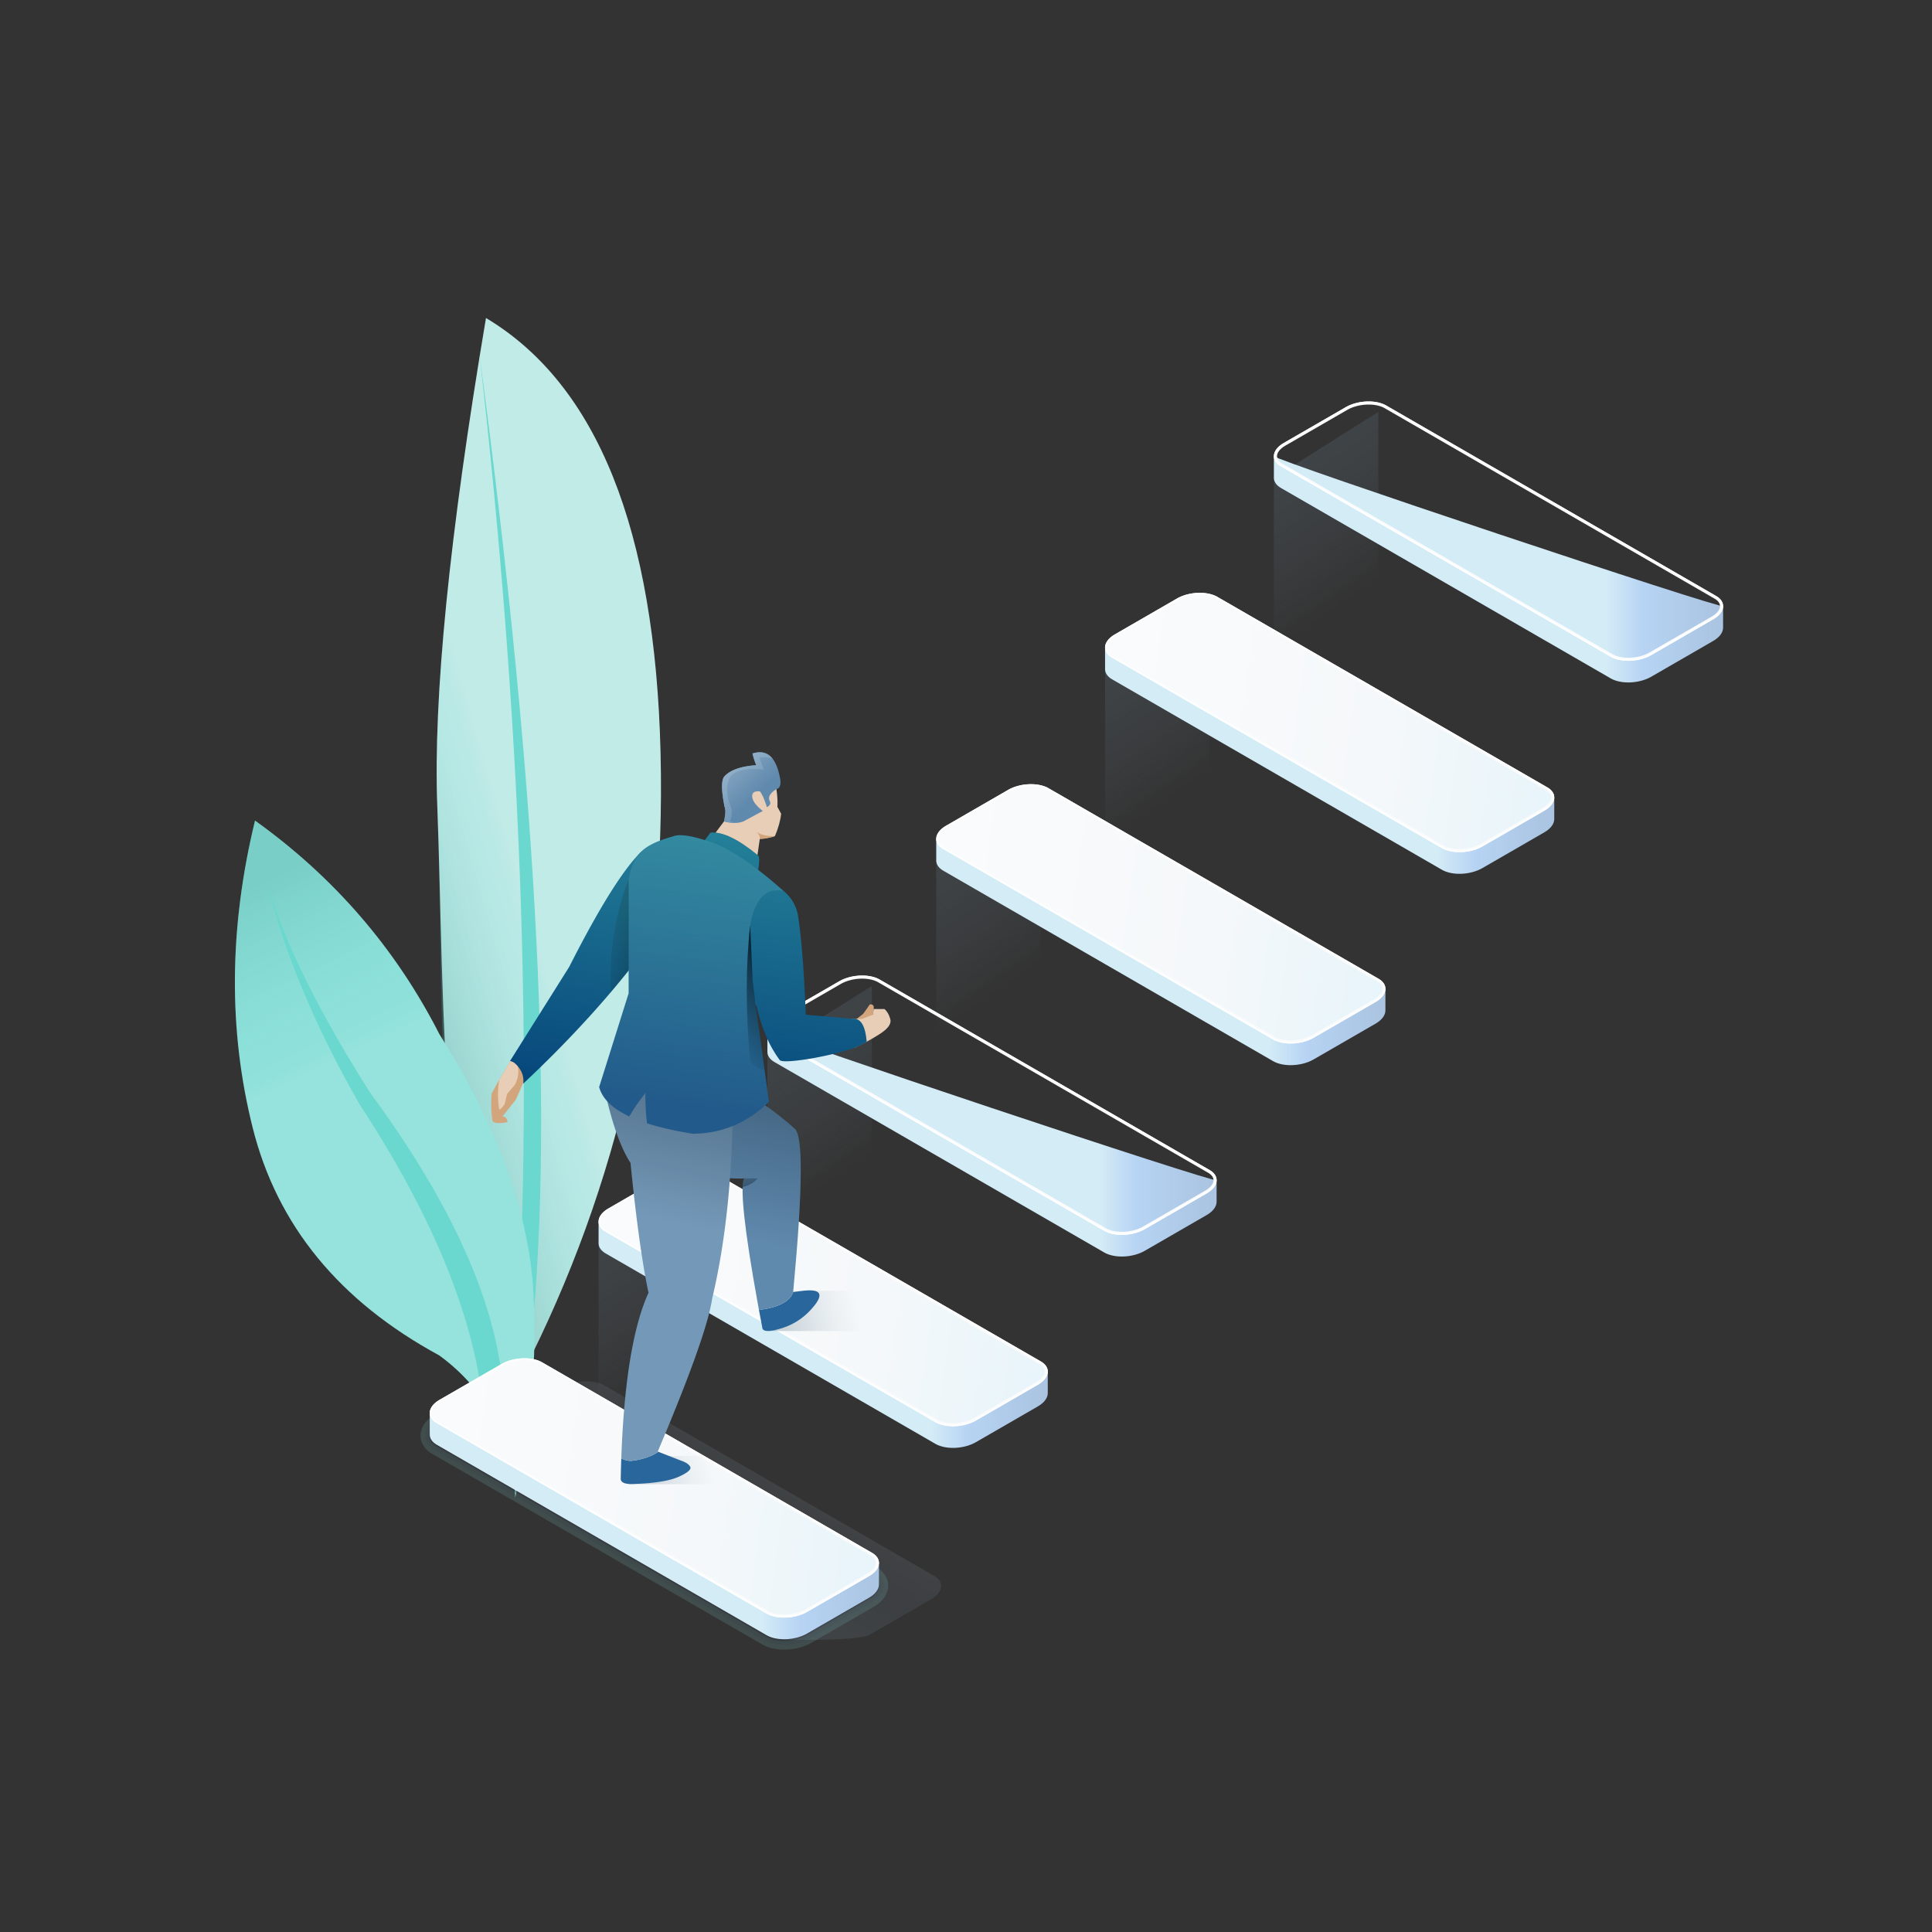 <svg xmlns="http://www.w3.org/2000/svg" xmlns:xlink="http://www.w3.org/1999/xlink" viewBox="0 0 2500 2500"><rect x="0" y="0" width="2500" height="2500" fill="#333333" stroke="none"/><defs><linearGradient id="a7d0b42d-0549-49be-8d17-f8d44f413e9f" y1="217.18" x2="581.25" y2="217.18" gradientUnits="userSpaceOnUse"><stop offset="0.74" stop-color="#d4ecf6"/><stop offset="0.82" stop-color="#b7d4f4"/><stop offset="0.99" stop-color="#b7d4f4" stop-opacity="0.9"/></linearGradient><linearGradient id="fc2dbaf2-4983-4784-8ef7-e9eed5126f35" x1="2.01" y1="126.95" x2="639.28" y2="217.13" gradientUnits="userSpaceOnUse"><stop offset="0" stop-color="#fafbfc"/><stop offset="0.55" stop-color="#f5f8fa"/><stop offset="0.99" stop-color="#e5f4fa"/><stop offset="0.99" stop-color="#d4ecf6" stop-opacity="0.9"/></linearGradient><linearGradient id="bbe7257e-bdde-4ba1-a527-241abf8c9d81" x1="-48.62" y1="22.79" x2="107.87" y2="248.82" gradientUnits="userSpaceOnUse"><stop offset="0" stop-color="#5d7586" stop-opacity="0.3"/><stop offset="1" stop-color="#90aac1" stop-opacity="0"/></linearGradient><linearGradient id="ab422c3d-2bc8-475f-b4ad-8051e9818ac8" x1="2.01" y1="126.95" x2="639.28" y2="217.13" xlink:href="#fc2dbaf2-4983-4784-8ef7-e9eed5126f35"/><linearGradient id="ba4bb62d-f8f0-49c2-9ccb-4111d9d8ff45" x1="692.38" y1="1155.25" x2="544.97" y2="1195.82" gradientTransform="matrix(0.98, -0.4, -0.01, 1.02, -8.45, 190.32)" gradientUnits="userSpaceOnUse"><stop offset="0" stop-color="#c2ebe8" stop-opacity="0.1"/><stop offset="0.05" stop-color="#8fe0d9" stop-opacity="0.1"/><stop offset="0.15" stop-color="#6ad8cf" stop-opacity="0.1"/><stop offset="0.87" stop-color="#43a39b" stop-opacity="0.3"/></linearGradient><linearGradient id="ac6755f0-2fdb-4df0-b580-bf0d213145f3" x1="514.2" y1="1322.47" x2="500" y2="1020.31" gradientTransform="matrix(0.97, -0.42, 0.02, 1.02, -33.62, 209.04)" xlink:href="#ba4bb62d-f8f0-49c2-9ccb-4111d9d8ff45"/><linearGradient id="af917913-d395-4f6a-85ab-84ea5b85401a" x1="711.51" y1="2256.55" x2="945.4" y2="1859.67" gradientUnits="userSpaceOnUse"><stop offset="0.13" stop-color="#5d7586" stop-opacity="0.3"/><stop offset="0.85" stop-color="#90aac1" stop-opacity="0.1"/><stop offset="0.96" stop-color="#b5cede" stop-opacity="0.1"/><stop offset="1" stop-color="#d4ecf6" stop-opacity="0.1"/></linearGradient><linearGradient id="f9e5f8a5-e076-4369-a50f-80214784a0cd" x1="809.41" y1="1925.95" x2="969.09" y2="1884.2" gradientUnits="userSpaceOnUse"><stop offset="0.13" stop-color="#5d7586" stop-opacity="0.3"/><stop offset="0.69" stop-color="#90aac1" stop-opacity="0"/></linearGradient><linearGradient id="e940150a-bb5d-40d3-bc16-5647e8ecb06c" x1="993.46" y1="1734.42" x2="1167.05" y2="1694" xlink:href="#f9e5f8a5-e076-4369-a50f-80214784a0cd"/><linearGradient id="bb93535b-64f4-4f73-840e-7e6319b3b95a" x1="773.18" y1="1211.48" x2="880.08" y2="1209.71" gradientUnits="userSpaceOnUse"><stop offset="0" stop-color="#010d1a" stop-opacity="0"/><stop offset="1" stop-color="#010d1a"/></linearGradient><linearGradient id="b4ab8595-b891-4f28-8238-0f4ea8824e2d" x1="893.88" y1="1589.5" x2="1029.93" y2="946.36" xlink:href="#bb93535b-64f4-4f73-840e-7e6319b3b95a"/><linearGradient id="a5111bbe-6b72-4267-8a81-3db923d66238" x1="881.99" y1="1427.88" x2="980.93" y2="661.94" gradientUnits="userSpaceOnUse"><stop offset="0" stop-color="#48c4ba" stop-opacity="0"/><stop offset="1" stop-color="#48c4ba"/></linearGradient><linearGradient id="b7ea366f-121b-4ef2-ae19-8fc07042a4d5" x1="927.78" y1="1345.11" x2="1039.98" y2="1228.49" xlink:href="#bb93535b-64f4-4f73-840e-7e6319b3b95a"/><linearGradient id="a8bfee98-ab97-4970-b933-8201fcc0aafe" x1="961.04" y1="1498.04" x2="993.51" y2="1608.03" xlink:href="#bb93535b-64f4-4f73-840e-7e6319b3b95a"/><linearGradient id="e41fcbda-e0fd-4b7f-a875-290e76d26eef" x1="991.43" y1="1046.99" x2="829.77" y2="873.83" gradientUnits="userSpaceOnUse"><stop offset="0.09" stop-color="#fff" stop-opacity="0"/><stop offset="1" stop-color="#fff"/></linearGradient><symbol id="a23c894d-35c4-44e4-ac58-83c95377ed2a" data-name="stair 2" viewBox="0 0 581.25 367.74"><polygon points="0 98.76 0 367.74 135.14 273.22 135.14 13.49 0 98.76" fill="url(#bbe7257e-bdde-4ba1-a527-241abf8c9d81)"/><path d="M581.25,264.8v28c0,5.94-4.35,12.2-12.82,17.1l-80.18,46.29c-15.5,8.95-38.93,9.92-52.35,2.17L9.05,111.89C3,108.38,0,103.68,0,98.76v-28C0,75.71,581.25,269.83,581.25,264.8Z" fill="url(#a7d0b42d-0549-49be-8d17-f8d44f413e9f)"/><path d="M458.63,333.58c-8.47,0-16.19-1.76-21.73-4.95L10,82.18c-5.17-3-8-7-8-11.39,0-5.43,4.3-11,11.81-15.36L94,9.13C101.85,4.6,112.28,2,122.61,2c8.47,0,16.19,1.76,21.73,5L571.19,253.4c5.2,3,8.06,7,8.06,11.4,0,4.52-3,9.18-8.41,13.13a33.92,33.92,0,0,1-3.42,2.23l-80.17,46.3C479.4,331,469,333.58,458.63,333.58Z" fill="url(#ab422c3d-2bc8-475f-b4ad-8051e9818ac8)"/><path d="M122.61,0V4c8.13,0,15.49,1.67,20.73,4.69L570.19,255.13c3.22,1.86,7.06,5.05,7.06,9.67,0,3.86-2.69,7.95-7.62,11.54a33,33,0,0,1-3.2,2.09l-80.18,46.29c-7.56,4.36-17.62,6.86-27.62,6.86-8.12,0-15.49-1.66-20.73-4.68L11.17,80.52l-.12-.06c-3.22-1.86-7-5-7-9.67s3.94-9.66,10.81-13.63L95,10.86C102.56,6.5,112.62,4,122.61,4V0m0,0C112.33,0,101.47,2.51,93,7.4L12.81,53.7C4.34,58.59,0,64.85,0,70.79c0,4.92,3,9.62,9.05,13.13l.16.09L435.9,330.36c6.08,3.51,14.21,5.22,22.73,5.22,10.29,0,21.14-2.5,29.62-7.39l80.18-46.3a37.71,37.71,0,0,0,3.59-2.34c6.11-4.45,9.23-9.72,9.23-14.75s-3-9.62-9.06-13.13L145.34,5.23C139.26,1.72,131.13,0,122.61,0Z" fill="#fafbfc"/><path d="M122.61,0V2c8.47,0,16.19,1.76,21.73,5L571.19,253.4c5.2,3,8.06,7,8.06,11.4,0,4.52-3,9.18-8.43,13.15a35.79,35.79,0,0,1-3.39,2.21l-80.18,46.3c-7.85,4.53-18.28,7.12-28.62,7.12-8.47,0-16.19-1.76-21.73-4.95L10.19,82.27l-.14-.08c-5.19-3-8-7-8-11.4,0-5.43,4.3-11,11.81-15.36L94,9.13C101.85,4.6,112.28,2,122.61,2V0m0,0C112.33,0,101.47,2.51,93,7.4L12.81,53.7C4.34,58.59,0,64.85,0,70.79c0,4.92,3,9.62,9.05,13.13l.16.09L435.9,330.36c6.08,3.51,14.21,5.22,22.73,5.22,10.29,0,21.14-2.5,29.62-7.39l80.18-46.3a37.71,37.71,0,0,0,3.59-2.34c6.11-4.45,9.23-9.72,9.23-14.75s-3-9.62-9.06-13.13L145.34,5.23C139.26,1.72,131.13,0,122.61,0Z" fill="#fff"/></symbol><symbol id="b222fe6c-94a4-4ae3-a8c4-f3480443263b" data-name="stair" viewBox="0 0 581.25 363.56"><path d="M581.25,264.8v28c0,5.94-4.35,12.2-12.82,17.1l-80.18,46.29c-15.5,8.95-38.93,9.92-52.35,2.17L9.05,111.89C3,108.38,0,103.68,0,98.76v-28C0,75.71,581.25,269.83,581.25,264.8Z" fill="url(#a7d0b42d-0549-49be-8d17-f8d44f413e9f)"/><path d="M458.63,333.59c-8.47,0-16.19-1.77-21.73-5L10,82.18c-5.17-3-8-7-8-11.39,0-5.43,4.3-11,11.81-15.36L94,9.13C101.85,4.6,112.28,2,122.61,2c8.47,0,16.19,1.76,21.73,5L571.19,253.4c5.2,3,8.06,7,8.06,11.4,0,4.52-3,9.18-8.41,13.13a35.75,35.75,0,0,1-3.42,2.23l-80.17,46.3C479.4,331,469,333.59,458.63,333.59Z" fill="url(#fc2dbaf2-4983-4784-8ef7-e9eed5126f35)"/><path d="M122.61,0V4c8.13,0,15.49,1.67,20.73,4.69L570.19,255.13c3.22,1.86,7.06,5.05,7.06,9.67,0,3.86-2.69,7.95-7.62,11.54a33,33,0,0,1-3.2,2.09l-80.18,46.29c-7.56,4.36-17.62,6.86-27.62,6.86-8.12,0-15.49-1.66-20.73-4.68L11.17,80.52l-.12-.06c-3.22-1.86-7-5-7-9.67s3.94-9.66,10.81-13.63L95,10.86C102.56,6.5,112.62,4,122.61,4V0m0,0C112.33,0,101.47,2.51,93,7.4L12.81,53.7C4.34,58.59,0,64.85,0,70.79c0,4.92,3,9.62,9.05,13.13l.16.09L435.9,330.36c6.08,3.51,14.21,5.22,22.73,5.22,10.29,0,21.14-2.5,29.62-7.39l80.18-46.3a37.71,37.71,0,0,0,3.59-2.34c6.11-4.45,9.23-9.72,9.23-14.75s-3-9.62-9.06-13.13L145.34,5.23C139.26,1.72,131.13,0,122.61,0Z" fill="#fafbfc"/><path d="M122.61,0V2c8.47,0,16.19,1.76,21.73,5L571.19,253.4c5.2,3,8.06,7,8.06,11.4,0,4.52-3,9.18-8.43,13.15a35.79,35.79,0,0,1-3.39,2.21l-80.18,46.3c-7.85,4.53-18.28,7.12-28.62,7.12-8.47,0-16.19-1.76-21.73-4.95L10.19,82.27l-.14-.08c-5.19-3-8-7-8-11.4,0-5.43,4.3-11,11.81-15.36L94,9.13C101.85,4.6,112.28,2,122.61,2V0m0,0C112.33,0,101.47,2.51,93,7.4L12.81,53.7C4.34,58.59,0,64.85,0,70.79c0,4.92,3,9.62,9.05,13.13l.16.09L435.9,330.36c6.08,3.51,14.21,5.22,22.73,5.22,10.29,0,21.14-2.5,29.62-7.39l80.18-46.3a37.71,37.71,0,0,0,3.59-2.34c6.11-4.45,9.23-9.72,9.23-14.75s-3-9.62-9.06-13.13L145.34,5.23C139.26,1.72,131.13,0,122.61,0Z" fill="#fff"/></symbol></defs><g id="efa29306-27c8-4682-b127-b5b69d9fe05f" data-name="plant"><g id="a8374090-08c6-4612-955b-2d745e9c78a6" data-name="Plant11"><g id="f8bdceb6-668d-42b0-87a6-173c2a9938e1" data-name="Layer1 8 MEMBER 1 FILL"><path d="M565.88,1043.52c9.59,245.7.22,631.85,110,734q189.23-368.71,178.88-802.85T628.88,411.51Q557.72,833.18,565.88,1043.52Z" fill="#c2ebe8"/></g><g id="fd93236c-d20f-4af4-9a9c-a2d93da56ead" data-name="Layer1 8 MEMBER 1 FILL"><path d="M565.88,1043.52c9.59,245.7-11,608.06,110,734q189.23-368.71,178.88-802.85T628.88,411.51Q557.72,833.18,565.88,1043.52Z" fill="url(#ba4bb62d-f8f0-49c2-9ccb-4111d9d8ff45)"/></g><path d="M675.86,1777.54q4.38-8.57,8.67-17.14,51-436.94-63.82-1299.59,80.22,704.45,47.86,1288.65Q672.2,1763.54,675.86,1777.54Z" fill="#6ad8cf"/><g id="afc2549d-454e-45c2-b6cd-428437103a82" data-name="Layer1 8 MEMBER 2 FILL"><path d="M330,1061.85q-50.52,208.2-3,397.52t241.29,294.45q88.79,64.46,98.54,183.76c14-67.2,29.4-151.07,23.5-263.79s-54-228.63-121.69-335.46Q483.78,1172,330,1061.85Z" fill="#91e2db"/></g><g id="e9e7e56d-ac51-48b4-a07a-f481fa9f5f62" data-name="Layer1 8 MEMBER 2 FILL"><path d="M330,1061.85q-50.52,208.2-3,397.52t241.29,294.45q88.79,64.46,98.54,183.76c14-67.2,29.4-151.07,23.5-263.79s-54-228.63-121.69-335.46Q483.78,1172,330,1061.85Z" fill="url(#ac6755f0-2fdb-4df0-b580-bf0d213145f3)"/></g><path d="M321.55,1059.12h0l-.13.06.13-.06m158.23,356,.14.39q-104.49-165-134.59-274.27,33.35,137.09,120.7,288.86a.31.31,0,0,1,.14.24q137.1,209.49,158.09,380.12a231.43,231.43,0,0,1,26.71,51.9Q668.57,1671.83,479.78,1415.14Z" fill="#6ad8cf"/></g></g><g id="aebbc6b0-afdf-42cd-bfa2-732b349c573a" data-name="Stairs"><use width="581.25" height="367.74" transform="translate(774.56 1509.98)" xlink:href="#a23c894d-35c4-44e4-ac58-83c95377ed2a"/><g id="b6a26467-b3d6-4647-8593-3cf04b1a10ec" data-name="stairFloor"><g opacity="0.16"><path d="M678.7,1787c8.52,0,16.65,1.72,22.73,5.23l426.85,246.44c6.08,3.51,9.06,8.21,9.06,13.13s-3.12,10.3-9.23,14.75a37.71,37.71,0,0,1-3.59,2.34l-80.18,46.3c-8.48,4.89-19.33,7.4-29.61,7.4-8.52,0-16.66-1.72-22.74-5.23L565.3,1871l-.16-.09c-6.08-3.51-9-8.21-9-13.13,0-5.94,4.34-12.2,12.81-17.09l80.19-46.3c8.48-4.89,19.33-7.4,29.61-7.4m0-12h0c-12.9,0-25.54,3.2-35.61,9l-80.19,46.3c-11.95,6.9-18.81,16.92-18.81,27.48,0,9.43,5.49,18,15,23.52l.06,0,.06,0,.1.06L986,2127.72c7.75,4.48,17.69,6.84,28.74,6.84,12.9,0,25.54-3.2,35.61-9l80.18-46.31a46.41,46.41,0,0,0,4.71-3.07c9.1-6.64,14.11-15.31,14.11-24.41,0-9.42-5.49-18-15.06-23.52L707.43,1781.81c-7.74-4.47-17.68-6.84-28.72-6.84Z" fill="#85d8d1"/></g><g opacity="0.18"><path d="M678.7,1787c8.52,0,16.65,1.72,22.73,5.23l426.85,246.44c6.08,3.51,9.06,8.21,9.06,13.13s-3.12,10.3-9.23,14.75a37.71,37.71,0,0,1-3.59,2.34l-80.18,46.3c-8.48,4.89-19.33,7.4-29.61,7.4-8.52,0-16.66-1.72-22.74-5.23L565.3,1871l-.16-.09c-6.08-3.51-9-8.21-9-13.13,0-5.94,4.34-12.2,12.81-17.09l80.19-46.3c8.48-4.89,19.33-7.4,29.61-7.4m0-6h0c-11.69,0-23.58,3-32.61,8.21l-80.19,46.3c-10,5.8-15.81,13.92-15.81,22.28,0,7.33,4.28,13.84,12,18.33l0,0h0l.13.08L989,2122.53c6.84,3.94,15.74,6,25.74,6,11.69,0,23.58-3,32.61-8.2l80.18-46.3a44.3,44.3,0,0,0,4.16-2.71c7.52-5.49,11.66-12.44,11.66-19.58,0-7.33-4.28-13.83-12.06-18.32L704.43,1787c-6.83-4-15.73-6-25.72-6Z" fill="#333a45"/></g><path d="M1137.34,2051.77c0,5-3.12,10.3-9.23,14.75a37.71,37.71,0,0,1-3.59,2.34l-80.18,46.3c-15.5,8.94-38.93,9.91-52.35,2.17L565.3,1871l-.16-.09c-6.08-3.51-9-8.21-9-13.13,0-5.94,4.34-12.2,12.81-17.09l80.19-46.3c15.49-8.94,38.92-9.92,52.34-2.17l426.85,246.44C1134.36,2042.15,1137.34,2046.85,1137.34,2051.77Z" fill="none" stroke="#333a45" stroke-width="2.5" opacity="0.47"/><path d="M1217.72,2052.28c0,5-3.12,10.3-9.23,14.75a37.71,37.71,0,0,1-3.59,2.34l-80.18,46.3c-16,7.94-106.44,6.23-106.44,6.23s-18.78-2.22-22-4.06L569.61,1871.49l-.16-.09c-6.08-3.51-9.05-8.21-9.05-13.13,0-5.94,4.34-12.2,12.81-17.09l156.26-46.3c15.49-8.94,38.92-9.92,52.34-2.17l426.85,246.44C1214.74,2042.66,1217.72,2047.36,1217.72,2052.28Z" fill="url(#af917913-d395-4f6a-85ab-84ea5b85401a)"/><use width="581.25" height="363.56" transform="translate(556.09 1757.6)" xlink:href="#b222fe6c-94a4-4ae3-a8c4-f3480443263b"/></g><use width="581.25" height="367.74" transform="translate(1648.41 519.5)" xlink:href="#a23c894d-35c4-44e4-ac58-83c95377ed2a"/><use width="581.25" height="367.74" transform="translate(1429.95 767.12)" xlink:href="#a23c894d-35c4-44e4-ac58-83c95377ed2a"/><use width="581.25" height="367.74" transform="translate(993.02 1262.36)" xlink:href="#a23c894d-35c4-44e4-ac58-83c95377ed2a"/><use width="581.25" height="367.74" transform="translate(1211.48 1014.74)" xlink:href="#a23c894d-35c4-44e4-ac58-83c95377ed2a"/></g><g id="f8a1fc27-8437-4749-9a41-3c5e71257f2b" data-name="man"><g id="ac450045-8b33-4f80-9e5d-4b0b6ad40bc7" data-name="man"><polygon points="813.66 1920.55 970.61 1920.55 910.45 1884.09 828.95 1884.09 813.66 1920.55" fill="url(#f9e5f8a5-e076-4369-a50f-80214784a0cd)"/><polygon points="993.02 1722.3 1274.55 1722.3 1180.73 1670.25 1040.82 1670.07 993.02 1722.3" fill="url(#e940150a-bb5d-40d3-bc16-5647e8ecb06c)"/><path d="M940.16,1013.42q-8,26.33,2.33,41.95l-32.44,43.35,65.28,41.22,7.85-54.45q13.62-.93,19.61-3.66,6.59-15.49,8-28.92l-4.86-8.84q1.14-13.5-4.39-42.62Q973.8,986,940.16,1013.42Z" fill="#e8ceb7"/><path d="M973.34,1030.9q-.54-7.77,10-6.91,4.65,6.18,9,20.54,6.06-3.46,3.85-7.58-4.21-7.89,8.51-15.88,7.29-1.52,4.39-15.69-7.9-39.15-35.43-30.32a104.47,104.47,0,0,0,4.85,15.09q-30.54,2.15-41.69,15.09-5.37,8,.54,37.76,2.65,4.85-.54,19.82,15.09,4.11,25.33,0l24.93-13.43Q973.93,1039.09,973.34,1030.9Z" fill="#5f89ad"/><path d="M682.21,1389.78l28.85-23.4-39.49-10a622,622,0,0,0-35.37,58.77,150.06,150.06,0,0,0,1.07,35.37q4,4.68,19.48,1.46c-.65-4.74-2.79-7.18-6.45-7.31l17.15-21.74Z" fill="#d2a57d"/><path d="M653.09,1428.67l3-13,9.79-11.49c7.46-12.66,6-29.12-2.21-36.37L646,1397.22a119.74,119.74,0,0,0,0,38.56C647.55,1435.71,649.93,1433.33,653.09,1428.67Z" fill="#e8ceb7"/><path d="M850.81,1206.62,830,1102q-34.92,33.9-93.41,149.12L659.94,1373q6.21.74,12.36,9.77a27.07,27.07,0,0,1,4.72,19.48Q779.91,1305.78,850.81,1206.62Z" fill="#06467b"/><path d="M986.3,1717.34q.13,9.21,25.46,1.33t42.49-29.79q17.07-21.89-13.43-18.81l-14.43,1.73q-6,18.35-44.28,23.33Q984.14,1705.93,986.3,1717.34Z" fill="#29669b"/><path d="M1028.12,1460.38q-55.5-49.22-107.64-65.28L853.8,1393q-27,114.53-17.35,118.81,109.26,15.23,126.38,13-8,19.59,17.55,160.89c.59,3.12,1.17,6.26,1.73,9.44q38.24-5,44.28-23.33c.08-.85.14-1.69.2-2.53Q1044.94,1472.67,1028.12,1460.38Z" fill="#5f89ad"/><path d="M816.7,1890.39a27.48,27.48,0,0,1-12.76-3.19q-.45,13.2-.73,27.06,1.17,7.17,18.61,5.91,39.4-1.5,56.58-9.3t14.76-12.77q-2.48-4.95-12.3-8.18l-29.05-11.36Q838.3,1888,816.7,1890.39Z" fill="#29669b"/><path d="M948.47,1398.35,811.19,1382.4q.21,42.87-29.06,26.66,14.43,66,33.78,95.8,11,110.46,23.26,167.93-28.39,62.36-34.63,199.52-.31,7.34-.6,14.89a27.48,27.48,0,0,0,12.76,3.19q21.6-2.43,35.11-11.83l-.67-.27q1.17-2.74,2.26-5.45,61.17-144.9,68.21-192.8Q949.66,1562,948.47,1398.35Z" fill="#7499b8"/><path d="M830.6,1164.14l-17.09-26.46Q787.8,1202.75,790,1284.34l47.53-59.51Z" fill="url(#bb93535b-64f4-4f73-840e-7e6319b3b95a)"/><path d="M1028.12,1460.38q-40.71-36.11-79.61-54.36c0-2.55,0-5.1,0-7.67l-28-3.25h-.08L811.19,1382.4q.21,42.87-29.06,26.66,14.43,66,33.78,95.8,11,110.46,23.26,167.93-28.39,62.36-34.63,199.52-.31,7.34-.6,14.89a27.48,27.48,0,0,0,12.76,3.19q21.6-2.43,35.11-11.83l-.67-.27q1.17-2.74,2.26-5.45,61.17-144.9,68.21-192.8,16.57-69.76,22.94-155.44c8.79.58,14.9.65,18.28.2q-8,19.59,17.55,160.89c.59,3.12,1.17,6.26,1.73,9.44q38.24-5,44.28-23.33c.08-.85.14-1.69.2-2.53Q1044.94,1472.67,1028.12,1460.38Z" fill="url(#b4ab8595-b891-4f28-8238-0f4ea8824e2d)"/><path d="M980.05,1131.83q4.11-21.74,1.13-24.67-38.7-31.9-61.76-29.78l-13.16,17.55Z" fill="#06467b"/><path d="M1017.75,1156.36q-58.85-52.92-96.6-66.22t-50.33-7.78q-30.78,8.45-42.15,20.88t-15.16,34.44V1285.2l-38.22,121.46q6.08,22.56,39,38a245.22,245.22,0,0,1,20.88-30.25,298.91,298.91,0,0,0,2.06,39.16q24.8,8,59.3,13.5,56.81-.55,98.46-41.22l-17-124.52Q1014.38,1238.84,1017.75,1156.36Z" fill="#225b8b"/><path d="M1130.5,1302.09c-.51-1.87-2.2-2.67-5-2.4q-3.42,5.19-8.58,12.24l-10.5,8.17-1.46,5.59q0,5,16.08-.93l7.58-7.38Q1131.25,1304.94,1130.5,1302.09Z" fill="#d2a57d"/><path d="M1130.57,1305.68l-1.07,7.31-14.22,5.58h-17.69l7.91,37.1a230.11,230.11,0,0,0,33.11-17.82q15.73-10.17,13.43-18.94t-7.58-13.23Z" fill="#e8ceb7"/><path d="M1014,1153q-37.47-8.12-44.81,55.32,2.6,57,8.45,86.89,9.11,46.53,31.31,76.45,1.8,2.4,16.22,1.27a312.56,312.56,0,0,0,33.18-4.86q46.94-9.16,63.09-20.14-2.57-30.66-17.42-29.59l-61.3-5.25q-3.49-85.81-10-127.58A51.44,51.44,0,0,0,1014,1153Z" fill="#06467b"/><path d="M1104,1318.37l-61.3-5.25q-3.49-85.83-10-127.58a50.91,50.91,0,0,0-15-29.16v0l-.51-.46c-1-1-2-1.87-3.11-2.77q-17.45-15.51-33-27.44c1.71-10.68,1.73-16.87,0-18.53q-38.7-31.9-61.76-29.78l-7.31,9.74q-30.3-9.54-41.29-4.76-30.78,8.45-42.15,20.88c-.13.14-.25.29-.38.44q-34.63,35-91.7,147.41L659.94,1373q6.21.74,12.36,9.77a27.07,27.07,0,0,1,4.72,19.48q77.26-72.42,136.49-146.38v29.37l-38.22,121.46q6.08,22.56,39,38a245.22,245.22,0,0,1,20.88-30.25,298.91,298.91,0,0,0,2.06,39.16q24.8,8,59.3,13.5,56.81-.55,98.46-41.22l-17-124.52c.23-.4.46-.8.68-1.2q9.29,43.2,30.3,71.53,1.8,2.4,16.22,1.27a312.56,312.56,0,0,0,33.18-4.86q46.94-9.16,63.09-20.14Q1118.9,1317.3,1104,1318.37Z" fill="url(#a5111bbe-6b72-4267-8a81-3db923d66238)"/><path d="M970.74,1374q9.24,10.65,18.49,9.84l-15.36-114.35-3.13-71.67Q961.86,1275.11,970.74,1374Z" fill="url(#b7ea366f-121b-4ef2-ae19-8fc07042a4d5)"/><path d="M979.52,1076.84q4.28,4.8,3.66,8.65,5.88.72,19.61-3.66Q987.85,1082.23,979.52,1076.84Z" fill="#d2a57d"/><path d="M973.74,975.06a104.47,104.47,0,0,0,4.85,15.09q-30.54,2.15-41.69,15.09-5.37,8,.54,37.76,2.65,4.85-.54,19.82a48.16,48.16,0,0,0,17.62,1.86,58.24,58.24,0,0,1-9.84-1.86q4.19-10.85.53-19.82-8.18-22.12-.53-37.76,11.18-13,43.75-9.37-5.25-13.64-5.59-15.49,10.08-1.33,17,1.59Q990.43,969.7,973.74,975.06Z" fill="#7499b8"/><path d="M962.83,1524.8q-1.47,3.6-1.86,11.3,13.41-3.57,19.28-11.3Z" fill="url(#a8bfee98-ab97-4970-b933-8201fcc0aafe)"/><path d="M1009.17,1005.38q-4-19.86-13.08-27.37L996,978c-.38-.32-.78-.62-1.18-.9a3.62,3.62,0,0,0-.32-.22c-.33-.23-.66-.44-1-.64-.13-.08-.27-.17-.41-.24-.34-.2-.68-.37-1-.54l-.38-.19c-.46-.21-.92-.4-1.39-.58l-.51-.16c-.32-.11-.63-.21-1-.3l-.66-.17c-.29-.06-.57-.13-.86-.18l-.71-.13-.88-.12-.71-.07c-.35,0-.71,0-1.08,0l-.54,0c-.54,0-1.08,0-1.63,0l-.62,0-1.13.11-.7.1-1.12.19-.7.14c-.42.08-.83.18-1.25.29l-.61.15c-.62.16-1.25.34-1.89.55a104.47,104.47,0,0,0,4.85,15.09q-30.54,2.15-41.69,15.09-5.37,8,.54,37.76,2.65,4.85-.54,19.82c.75.2,1.47.38,2.2.55q.33.09.66.15l1.54.34.67.13,1.76.3.33.06c.68.1,1.36.19,2,.26l.49.05,1.53.12.54,0,1.67.06h.24a35.38,35.38,0,0,0,3.9-.19h0a28.71,28.71,0,0,0,7.72-1.86l24.93-13.43q-13.23-10.31-13.82-18.49-.54-7.77,10-6.91,4.65,6.18,9,20.54,6-3.46,3.85-7.58-4.21-7.89,8.51-15.88Q1012.07,1019.55,1009.17,1005.38Z" fill="url(#e41fcbda-e0fd-4b7f-a875-290e76d26eef)"/></g></g></svg>